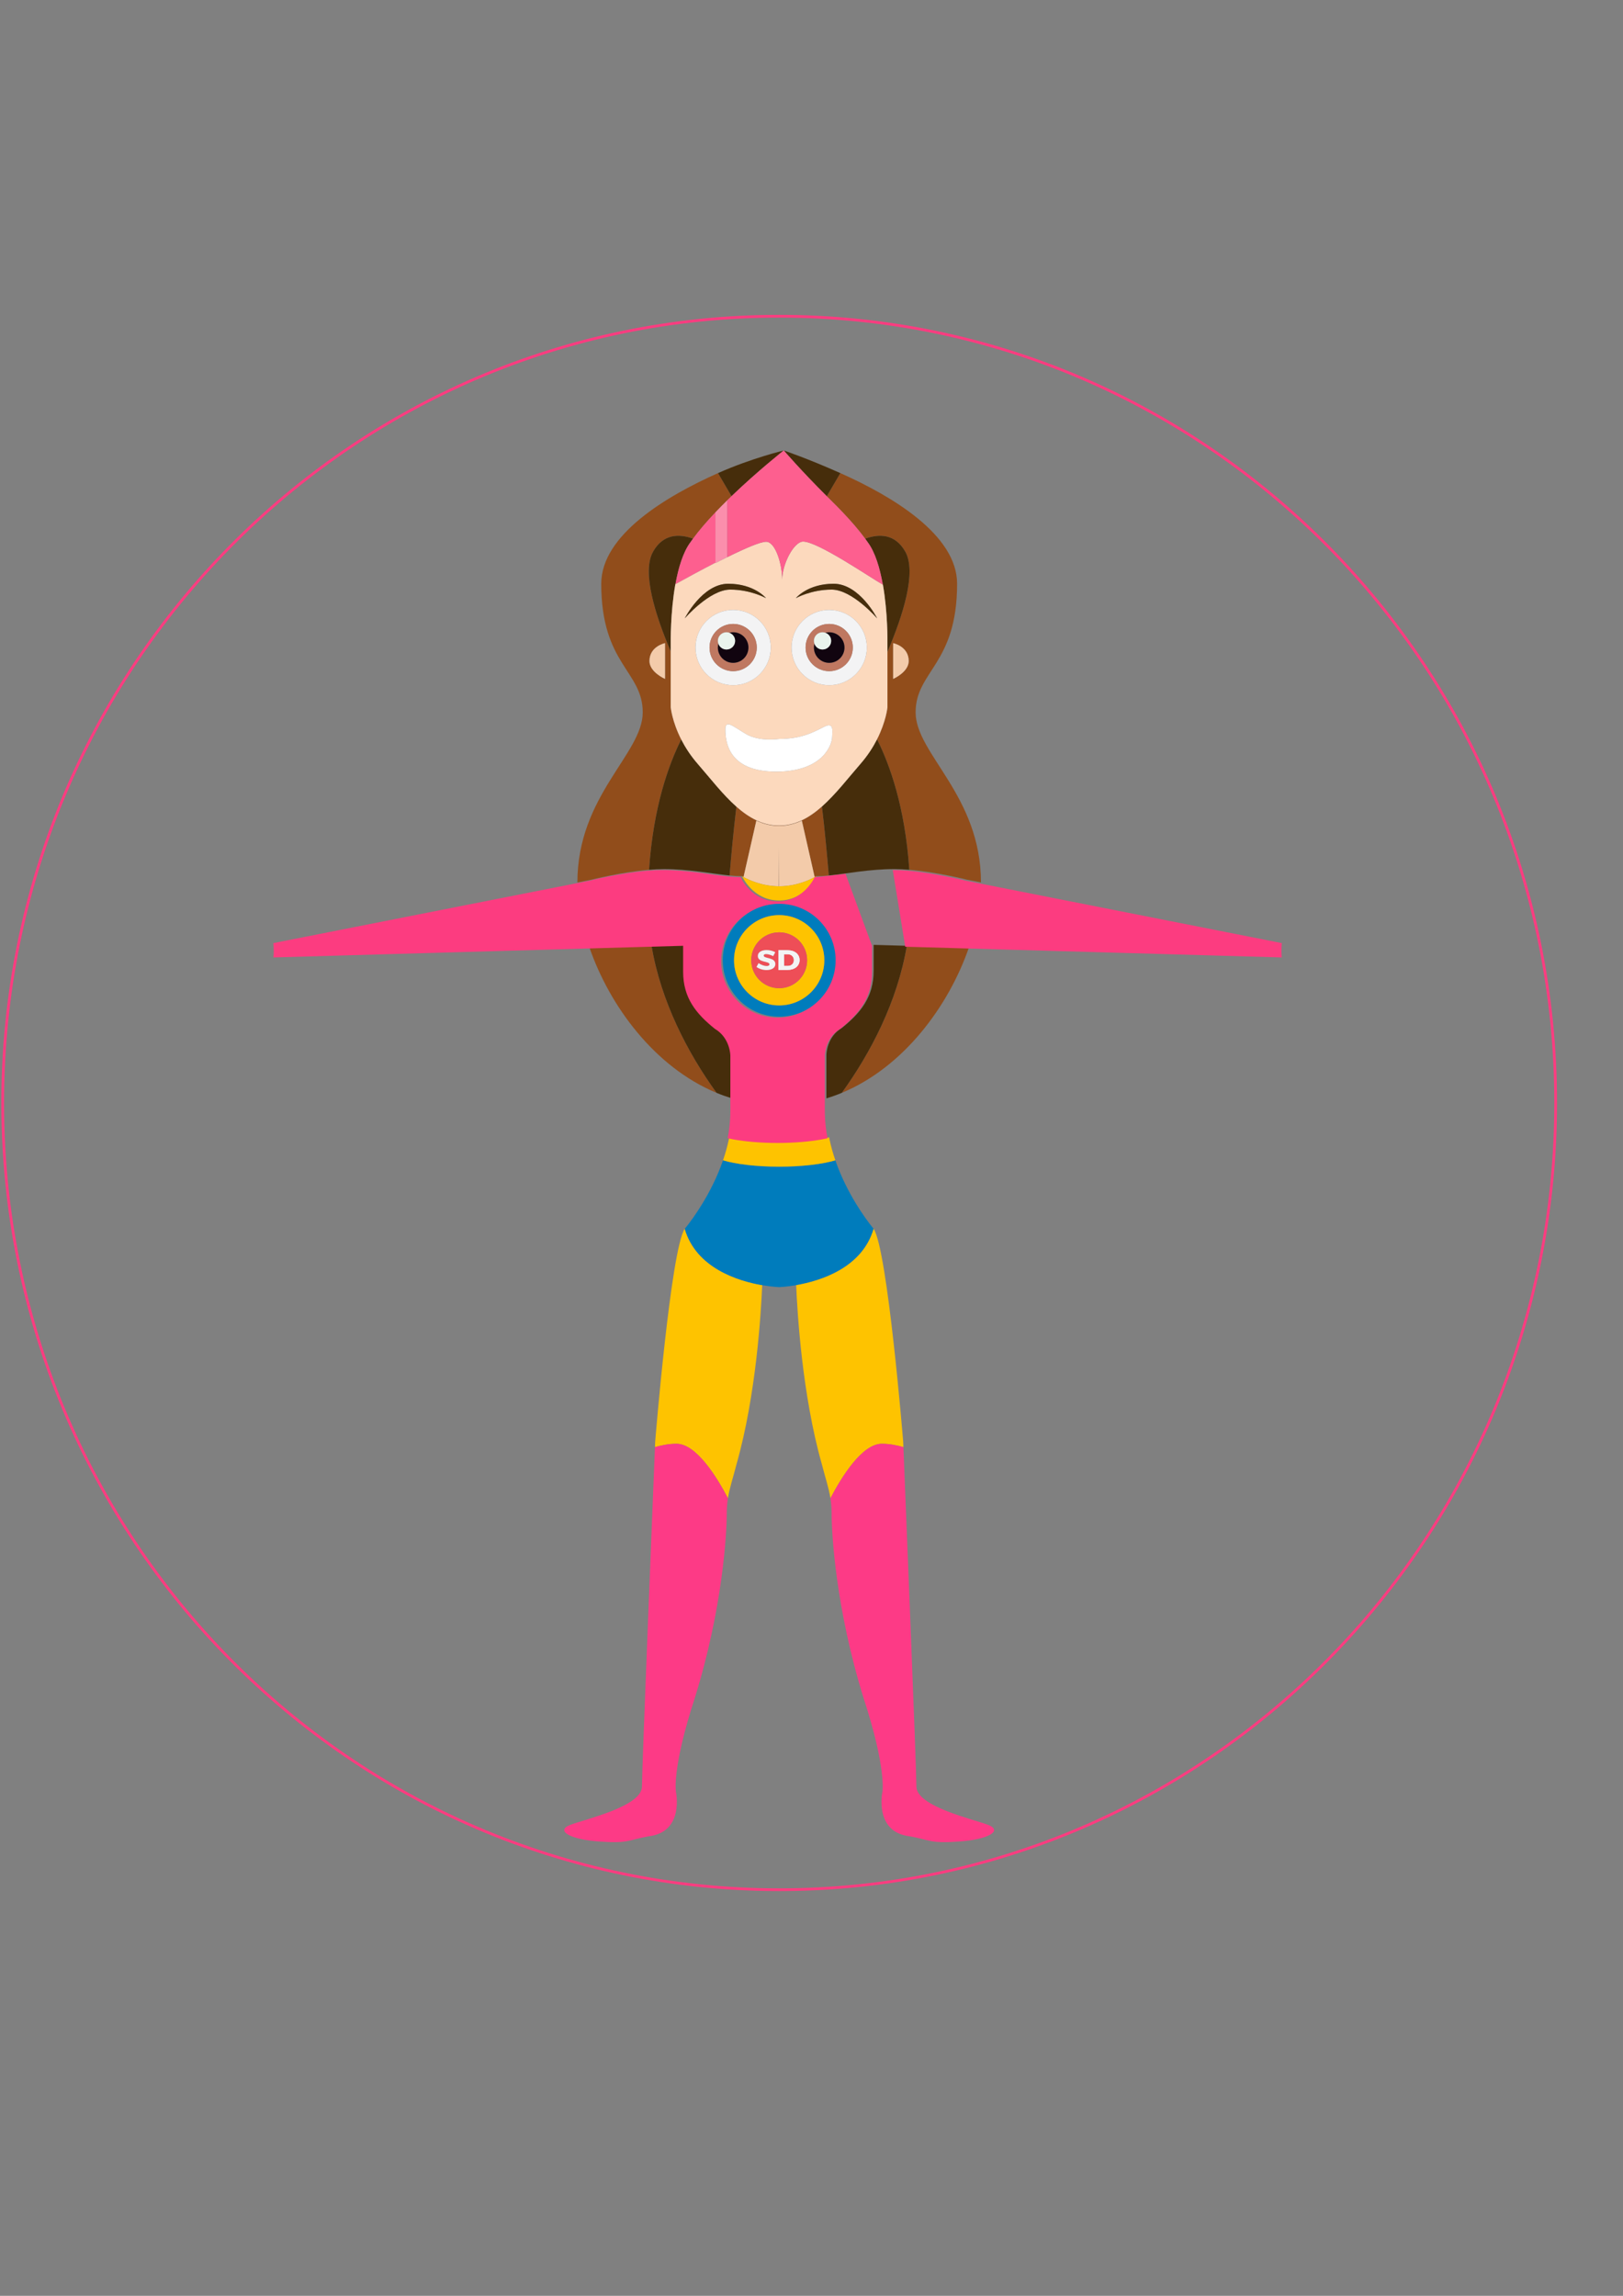 <?xml version="1.0" encoding="UTF-8" standalone="no"?>
<!-- Created with Inkscape (http://www.inkscape.org/) -->

<svg
   xmlns:dc="http://purl.org/dc/elements/1.1/"
   xmlns:cc="http://creativecommons.org/ns#"
   xmlns:rdf="http://www.w3.org/1999/02/22-rdf-syntax-ns#"
   xmlns:svg="http://www.w3.org/2000/svg"
   xmlns="http://www.w3.org/2000/svg"
   xmlns:sodipodi="http://sodipodi.sourceforge.net/DTD/sodipodi-0.dtd"
   xmlns:inkscape="http://www.inkscape.org/namespaces/inkscape"
   width="210mm"
   height="297mm"
   viewBox="0 0 210 297"
   version="1.1"
   id="svg8"
   inkscape:version="0.92.3 (2405546, 2018-03-11)"
   sodipodi:docname="SusanaDistancia.svg">
  <rect x="0" y="0" width="210" height="297" fill="#808080" stroke="none"/>
  <defs
     id="defs2">
    <clipPath
       id="clipPath4553"
       clipPathUnits="userSpaceOnUse">
      <path
         inkscape:connector-curvature="0"
         id="path4551"
         d="M 0,59 H 612 V 734 H 0 Z" />
    </clipPath>
    <clipPath
       id="clipPath4567"
       clipPathUnits="userSpaceOnUse">
      <path
         inkscape:connector-curvature="0"
         id="path4565"
         d="M 21.382,356.088 C 21.382,196.852 148.81,67.766 306,67.766 v 0 c 157.19,0 284.618,129.086 284.618,288.322 v 0 C 590.618,515.325 463.19,644.411 306,644.411 v 0 C 148.81,644.411 21.382,515.325 21.382,356.088" />
    </clipPath>
    <clipPath
       id="clipPath4575"
       clipPathUnits="userSpaceOnUse">
      <path
         inkscape:connector-curvature="0"
         id="path4573"
         d="M -32768,32767 H 32767 V -32768 H -32768 Z" />
    </clipPath>
    <radialGradient
       id="radialGradient4583"
       spreadMethod="pad"
       gradientTransform="matrix(286.476,0,0,-286.476,306,356.088)"
       gradientUnits="userSpaceOnUse"
       r="1"
       cy="0"
       cx="0"
       fy="0"
       fx="0">
      <stop
         id="stop4577"
         offset="0"
         style="stop-opacity:0;stop-color:#ffffff" />
      <stop
         id="stop4579"
         offset="0.799"
         style="stop-opacity:0;stop-color:#ffffff" />
      <stop
         id="stop4581"
         offset="1"
         style="stop-opacity:0.3;stop-color:#ffffff" />
    </radialGradient>
    <mask
       id="mask4585"
       height="1"
       width="1"
       y="0"
       x="0"
       maskUnits="userSpaceOnUse">
      <g
         id="g4595">
        <g
           id="g4593"
           clip-path="url(#clipPath4575)">
          <g
             id="g4591">
            <g
               id="g4589">
              <path
                 inkscape:connector-curvature="0"
                 id="path4587"
                 style="fill:url(#radialGradient4583);stroke:none"
                 d="M -32768,32767 H 32767 V -32768 H -32768 Z" />
            </g>
          </g>
        </g>
      </g>
    </mask>
    <radialGradient
       id="radialGradient4607"
       spreadMethod="pad"
       gradientTransform="matrix(286.476,0,0,-286.476,306,356.088)"
       gradientUnits="userSpaceOnUse"
       r="1"
       cy="0"
       cx="0"
       fy="0"
       fx="0">
      <stop
         id="stop4601"
         offset="0"
         style="stop-opacity:1;stop-color:#ffffff" />
      <stop
         id="stop4603"
         offset="0.799"
         style="stop-opacity:1;stop-color:#ffffff" />
      <stop
         id="stop4605"
         offset="1"
         style="stop-opacity:1;stop-color:#3fdcff" />
    </radialGradient>
    <clipPath
       id="clipPath4617"
       clipPathUnits="userSpaceOnUse">
      <path
         inkscape:connector-curvature="0"
         id="path4615"
         d="M 0,792 H 612 V 0 H 0 Z" />
    </clipPath>
    <radialGradient
       id="radialGradient4625"
       spreadMethod="pad"
       gradientTransform="matrix(286.976,0,0,286.976,-284.618,792)"
       gradientUnits="userSpaceOnUse"
       r="1"
       cy="0"
       cx="0"
       fy="0"
       fx="0">
      <stop
         id="stop4621"
         offset="0"
         style="stop-opacity:1;stop-color:#ffffff" />
      <stop
         id="stop4623"
         offset="1"
         style="stop-opacity:1;stop-color:#fc3c80" />
    </radialGradient>
  </defs>
  <sodipodi:namedview
     id="base"
     pagecolor="#ffffff"
     bordercolor="#666666"
     borderopacity="1.0"
     inkscape:pageopacity="0.0"
     inkscape:pageshadow="2"
     inkscape:zoom="0.7"
     inkscape:cx="-271.04301"
     inkscape:cy="461.70952"
     inkscape:document-units="mm"
     inkscape:current-layer="g4611"
     showgrid="false"
     inkscape:window-width="1920"
     inkscape:window-height="1017"
     inkscape:window-x="-8"
     inkscape:window-y="-8"
     inkscape:window-maximized="1" />
  <g
     inkscape:label="Layer 1"
     inkscape:groupmode="layer"
     id="layer1">
    <g
       transform="matrix(0.353,0,0,-0.353,-132.896,288.71)"
       inkscape:label="susana_distancia"
       id="g4545">
      <g
         id="g4611"
         transform="translate(356.079,57.579)">
        <g
           id="g984"
           transform="translate(-362.81,31.766)"
           inkscape:export-filename="C:\Users\onii_\Desktop\GC\gc_A2\curvas_bezeir_animacion\data\cabeza.png"
           inkscape:export-xdpi="200"
           inkscape:export-ydpi="200">
          <g
             id="g806"
             transform="translate(-158.636,413.797)">
            <path
               d="M 0,0 C 7.444,-21.498 23.921,-43.831 46.583,-53.246 36.015,-38.618 26.214,-19.833 22.754,0.646 Z"
               style="fill:#914d1b;fill-opacity:1;fill-rule:nonzero;stroke:none"
               id="path804"
               inkscape:connector-curvature="0" />
          </g>
          <g
             id="g810"
             transform="translate(-130.937,525.359)">
            <path
               sodipodi:nodetypes="ccscccccccccccsscccc"
               d="m 0,0 v -13.114 c 0,0 -5.702,2.471 -5.702,6.557 C -5.702,-1.141 0,0 0,0 m -5.852,-83.057 c 1.545,22.939 7.144,38.498 11.789,47.754 -3.373,6.625 -3.846,11.783 -3.846,11.783 v 20.478 c -5.664,13.28 -10.688,29.141 -6.462,36.587 3.718,6.55 9.508,6.584 14.635,4.754 2.306,3.139 5.161,6.423 8.219,9.643 1.409,1.485 2.859,2.954 4.322,4.391 0.522,0.513 1.045,1.02 1.568,1.523 l -4.959,8.454 c -18.868,-8.401 -42.79,-22.591 -42.79,-40.549 0,-29.648 15.204,-31.929 15.204,-47.134 0,-15.203 -23.943,-30.406 -23.947,-62.33 l 4.42,-23.86 22.754,0.646 c 0,0 -2.821,19.503 -0.907,27.86"
               style="fill:#914d1b;fill-opacity:1;fill-rule:nonzero;stroke:none"
               id="path808"
               inkscape:connector-curvature="0" />
          </g>
          <g
             id="g814"
             transform="translate(-66.139,360.551)">
            <path
               d="M 0,0 C 22.662,9.415 39.14,31.748 46.583,53.246 L 23.829,53.893 C 20.369,33.413 10.568,14.628 0,0"
               style="fill:#914d1b;fill-opacity:1;fill-rule:nonzero;stroke:none"
               id="path812"
               inkscape:connector-curvature="0" />
          </g>
          <g
             id="g818"
             transform="translate(-47.321,512.245)">
            <path
               sodipodi:nodetypes="ccsccccccccccccssccc"
               d="m 0,0 v 13.114 c 0,0 5.701,-1.141 5.701,-6.557 C 5.701,2.471 0,0 0,0 m -22.805,65.447 c 1.462,-1.437 2.912,-2.906 4.322,-4.391 3.063,-3.227 5.923,-6.516 8.231,-9.661 5.141,1.85 10.959,1.836 14.689,-4.736 C 8.68,39.184 3.6,23.228 -2.091,9.917 v -20.323 c 0,0 -0.47,-5.125 -3.814,-11.719 4.651,-9.248 10.274,-24.824 11.823,-47.818 1.127,-19.797 -0.907,-27.859 -0.907,-27.859 l 22.754,-0.647 4.42,23.86 c -0.003,31.923 -23.947,47.127 -23.947,62.33 0,15.205 15.204,17.486 15.204,47.134 0,17.958 -23.922,32.148 -42.791,40.549 l -4.97,-8.477 c 0.498,-0.496 1,-0.994 1.514,-1.5"
               style="fill:#914d1b;fill-opacity:1;fill-rule:nonzero;stroke:none"
               id="path816"
               inkscape:connector-curvature="0" />
          </g>
          <g
             id="g822"
             transform="translate(-80.789,460.451)">
            <path
               d="m 0,0 c -2.579,-1.217 -5.326,-1.932 -8.307,-1.942 v -0.002 c -0.011,0 -0.022,10e-4 -0.033,10e-4 -0.011,0 -0.022,-10e-4 -0.033,-10e-4 v 0.002 c -2.981,0.01 -5.728,0.725 -8.306,1.942 -2.586,1.22 -5,2.948 -7.307,4.985 -1.093,-9.136 -1.921,-18.116 -2.501,-25.225 1.626,-0.161 3.16,-0.264 4.586,-0.264 0,0 0.188,-0.119 0.525,-0.306 l 4.697,20.667 c 2.588,-1.221 5.346,-1.938 8.339,-1.943 2.994,0.005 5.752,0.722 8.34,1.943 l 4.705,-20.7 c 0.379,0.21 0.582,0.339 0.582,0.339 1.426,0 2.961,0.103 4.586,0.264 C 9.292,-13.117 8.462,-4.115 7.366,5.04 5.041,2.979 2.607,1.23 0,0"
               style="fill:#914d1b;fill-opacity:1;fill-rule:nonzero;stroke:none"
               id="path820"
               inkscape:connector-curvature="0" />
          </g>
          <g
             id="g826"
             transform="translate(-118.964,481.124)">
            <path
               sodipodi:nodetypes="cccssccc"
               d="m 0,0 c -2.659,3.055 -4.606,6.125 -6.036,8.932 -4.645,-9.256 -10.244,-24.814 -11.789,-47.753 0.936,0.078 -3.359,-0.721 0.96,-27.985 0.682,-4.308 11.156,0.473 12.034,0.473 9.122,0 9.855,26.081 16.518,25.42 0.58,7.109 1.408,16.09 2.5,25.226 C 9.165,-11.25 4.651,-5.344 0,0"
               style="fill:#462d0b;fill-opacity:1;fill-rule:nonzero;stroke:none"
               id="path824"
               inkscape:connector-curvature="0" />
          </g>
          <g
             id="g830"
             transform="translate(-66.669,587.669)">
            <path
               d="m 0,0 c -12.284,5.469 -20.745,8.295 -20.745,8.295 0,0 6.466,-7.508 15.774,-16.772 z"
               style="fill:#462d0b;fill-opacity:1;fill-rule:nonzero;stroke:none"
               id="path828"
               inkscape:connector-curvature="0" />
          </g>
          <g
             id="g834"
             transform="translate(-87.414,595.965)">
            <path
               d="m 0,0 c 0,0 -11.824,-2.826 -24.109,-8.295 l 4.959,-8.455 C -9.535,-7.496 0,0 0,0"
               style="fill:#462d0b;fill-opacity:1;fill-rule:nonzero;stroke:none"
               id="path832"
               inkscape:connector-curvature="0" />
          </g>
          <g
             id="g838"
             transform="translate(-49.411,525.597)">
            <path
               d="m 0,0 v -3.435 c 5.69,13.311 10.771,29.268 6.528,36.743 -3.73,6.572 -9.549,6.586 -14.689,4.735 0.324,-0.44 0.638,-0.879 0.938,-1.314 2.741,-3.68 4.439,-9.462 5.497,-15.364 0.01,-0.006 0.021,-0.014 0.032,-0.019 C 0.168,10.836 0,0 0,0"
               style="fill:#462d0b;fill-opacity:1;fill-rule:nonzero;stroke:none"
               id="path836"
               inkscape:connector-curvature="0" />
          </g>
          <g
             id="g842"
             transform="translate(-59.294,481.124)">
            <path
               sodipodi:nodetypes="cccssccc"
               d="m 0,0 c -4.633,-5.322 -9.129,-11.202 -14.129,-15.633 1.096,-9.155 1.926,-18.157 2.507,-25.28 6.663,0.661 7.146,-25.69 16.268,-25.69 0.878,0 5.147,-2.969 12.345,-0.126 7.474,2.952 0.154,28.364 1.09,28.286 C 16.532,-15.448 10.72,-0.251 6.068,8.997 4.636,6.171 2.679,3.078 0,0"
               style="fill:#462d0b;fill-opacity:1;fill-rule:nonzero;stroke:none"
               id="path840"
               inkscape:connector-curvature="0" />
          </g>
          <g
             id="g846"
             transform="translate(-127.152,546.942)">
            <path
               d="m 0,0 c 0.01,0.005 0.021,0.011 0.031,0.017 1.058,5.903 2.756,11.686 5.497,15.366 0.305,0.441 0.622,0.886 0.951,1.333 -5.127,1.83 -10.917,1.796 -14.635,-4.754 -4.226,-7.446 0.798,-23.307 6.462,-36.587 v 3.279 c 0,0 -0.168,10.836 1.694,21.346"
               style="fill:#462d0b;fill-opacity:1;fill-rule:nonzero;stroke:none"
               id="path844"
               inkscape:connector-curvature="0" />
          </g>
          <g
             id="g850"
             transform="translate(-54.477,414.789)">
            <path
               d="m 0,0 v -9.55 c 0,-9.551 -4.752,-15.347 -11.594,-20.859 -5.716,-3.373 -5.716,-9.876 -5.716,-9.876 v -15.972 c 1.921,0.586 3.808,1.254 5.648,2.019 10.568,14.628 20.369,33.413 23.829,53.892 z"
               style="fill:#462d0b;fill-opacity:1;fill-rule:nonzero;stroke:none"
               id="path848"
               inkscape:connector-curvature="0" />
          </g>
          <g
             id="g854"
             transform="translate(-112.121,384.38)">
            <path
               d="m 0,0 c -6.842,5.512 -11.594,11.309 -11.594,20.859 v 9.55 l -12.167,-0.346 c 3.46,-20.479 13.261,-39.264 23.829,-53.892 1.841,-0.765 3.727,-1.433 5.648,-2.019 v 15.972 c 0,0 0,6.503 -5.716,9.876"
               style="fill:#462d0b;fill-opacity:1;fill-rule:nonzero;stroke:none"
               id="path852"
               inkscape:connector-curvature="0" />
          </g>
          <g
             id="g858"
             transform="translate(-127.121,546.959)">
            <path
               d="m 0,0 c 4.098,2.27 9.429,5.169 14.667,7.863 v 18.48 C 11.609,23.122 8.754,19.839 6.448,16.699 6.12,16.252 5.802,15.807 5.497,15.366 2.756,11.686 1.058,5.903 0,0"
               style="fill:#fd5f8f;fill-opacity:1;fill-rule:nonzero;stroke:none"
               id="path856"
               inkscape:connector-curvature="0" />
          </g>
          <g
             id="g862"
             transform="translate(-112.454,554.68)">
            <path
               d="M 0,0 C 1.459,0.75 2.908,1.482 4.322,2.182 V 23.013 C 2.859,21.576 1.409,20.106 0,18.622 V 0.143 Z"
               style="fill:#fb8eac;fill-opacity:1;fill-rule:nonzero;stroke:none"
               id="path860"
               inkscape:connector-curvature="0" />
          </g>
          <g
             id="g866"
             transform="translate(-130.937,512.245)">
            <path
               d="m 0,0 v 13.114 c 0,0 -5.702,-1.141 -5.702,-6.557 C -5.702,2.471 0,0 0,0"
               style="fill:#f3cbaa;fill-opacity:1;fill-rule:nonzero;stroke:none"
               id="path864"
               inkscape:connector-curvature="0" />
          </g>
          <g
             id="g870"
             transform="translate(-105.969,537.541)">
            <path
               d="m 0,0 c 7.62,0 13.797,-6.177 13.797,-13.797 0,-7.621 -6.177,-13.798 -13.797,-13.798 -7.62,0 -13.797,6.177 -13.797,13.798 C -13.797,-6.177 -7.62,0 0,0 m -17.747,-3.107 c 0,0 6.415,12.686 15.965,12.686 9.551,0 13.827,-5.274 13.827,-5.274 0,0 -5.559,3.136 -13.114,3.136 -7.555,0 -16.678,-10.548 -16.678,-10.548 m 34.62,-44.188 c 8.712,0 13.132,2.851 16.696,4.562 3.563,1.71 2.708,-1.996 2.708,-3.992 0,-1.995 -2.708,-12.544 -20.526,-12.544 -17.818,0 -18.531,11.261 -18.602,15.252 -0.071,3.992 2.495,1.568 7.484,-1.425 4.989,-2.993 12.24,-1.853 12.24,-1.853 M 35.208,0 c 7.62,0 13.797,-6.177 13.797,-13.797 0,-7.621 -6.177,-13.798 -13.797,-13.798 -7.621,0 -13.797,6.177 -13.797,13.798 0,7.62 6.176,13.797 13.797,13.797 m 1.613,9.579 c 9.551,0 15.965,-12.686 15.965,-12.686 0,0 -9.123,10.548 -16.678,10.548 -7.555,0 -13.113,-3.136 -13.113,-3.136 0,0 4.276,5.274 13.826,5.274 M 1.193,-72.104 C 3.5,-74.142 5.915,-75.87 8.5,-77.09 c 2.579,-1.217 5.326,-1.932 8.306,-1.942 v -0.002 c 0.011,0 0.023,0.001 0.033,0.001 0.012,0 0.022,-0.001 0.034,-0.001 v 0.002 c 2.98,0.01 5.727,0.725 8.306,1.942 2.608,1.231 5.041,2.98 7.366,5.04 5,4.43 9.497,10.31 14.129,15.633 2.679,3.078 4.636,6.171 6.069,8.997 3.344,6.593 3.814,11.718 3.814,11.718 v 20.323 3.434 c 0,0 0.168,10.836 -1.694,21.346 -0.011,0.005 -0.022,0.014 -0.031,0.019 0.009,-0.054 0.021,-0.107 0.031,-0.162 -4.102,2.272 -23.789,15.787 -29.205,15.787 -3.374,0 -7.682,-8.196 -7.682,-13.968 -10e-4,5.772 -2.51,13.897 -5.884,13.897 -2.134,0 -7.81,-2.467 -14.256,-5.654 -1.414,-0.699 -2.862,-1.431 -4.322,-2.182 v 0.143 c -5.238,-2.694 -10.569,-5.593 -14.667,-7.864 -0.01,-0.005 -0.02,-0.011 -0.031,-0.016 -1.862,-10.51 -1.694,-21.346 -1.694,-21.346 v -3.279 -20.478 c 0,0 0.473,-5.158 3.847,-11.783 1.43,-2.808 3.377,-5.878 6.036,-8.932 4.651,-5.344 9.164,-11.251 14.188,-15.687"
               style="fill:#fcd9bd;fill-opacity:1;fill-rule:nonzero;stroke:none"
               id="path868"
               inkscape:connector-curvature="0" />
          </g>
          <g
             id="g874"
             transform="translate(-108.133,577.692)">
            <path
               d="m 0,0 v -20.831 c 6.446,3.187 12.122,5.654 14.256,5.654 3.374,0 5.883,-8.125 5.884,-13.897 0,5.772 4.308,13.968 7.682,13.968 5.416,0 25.103,-13.515 29.205,-15.787 -0.01,0.055 -0.022,0.108 -0.031,0.163 -1.059,5.901 -2.757,11.683 -5.497,15.363 -0.301,0.435 -0.615,0.874 -0.939,1.315 -2.308,3.145 -5.168,6.434 -8.231,9.661 -1.41,1.485 -2.86,2.954 -4.322,4.391 -0.514,0.506 -1.016,1.004 -1.514,1.5 -9.309,9.264 -15.775,16.772 -15.775,16.772 0,0 -9.535,-7.495 -19.15,-16.749 C 1.045,1.02 0.522,0.513 0,0"
               style="fill:#fd5f8f;fill-opacity:1;fill-rule:nonzero;stroke:none"
               id="path872"
               inkscape:connector-curvature="0" />
          </g>
          <g
             id="g878"
             transform="translate(-47.321,525.359)">
            <path
               d="m 0,0 v -13.114 c 0,0 5.701,2.471 5.701,6.557 C 5.701,-1.141 0,0 0,0"
               style="fill:#f3cbaa;fill-opacity:1;fill-rule:nonzero;stroke:none"
               id="path876"
               inkscape:connector-curvature="0" />
          </g>
          <g
             id="g882"
             transform="translate(-93.924,541.847)">
            <path
               d="m 0,0 c 0,0 -4.276,5.274 -13.827,5.274 -9.55,0 -15.965,-12.686 -15.965,-12.686 0,0 9.124,10.548 16.678,10.548 C -5.559,3.136 0,0 0,0"
               style="fill:#462d0b;fill-opacity:1;fill-rule:nonzero;stroke:none"
               id="path880"
               inkscape:connector-curvature="0" />
          </g>
          <g
             id="g886"
             transform="translate(-53.183,534.434)">
            <path
               d="m 0,0 c 0,0 -6.414,12.686 -15.965,12.686 -9.55,0 -13.826,-5.274 -13.826,-5.274 0,0 5.559,3.136 13.113,3.136 C -9.123,10.548 0,0 0,0"
               style="fill:#462d0b;fill-opacity:1;fill-rule:nonzero;stroke:none"
               id="path884"
               inkscape:connector-curvature="0" />
          </g>
          <g
             id="g890"
             transform="translate(-105.969,532.403)">
            <path
               d="m 0,0 c 4.783,0 8.66,-3.877 8.66,-8.659 0,-4.783 -3.877,-8.66 -8.66,-8.66 -4.783,0 -8.659,3.877 -8.659,8.66 C -8.659,-3.877 -4.783,0 0,0 m 0,-22.457 c 7.62,0 13.797,6.177 13.797,13.798 0,7.62 -6.177,13.797 -13.797,13.797 -7.62,0 -13.797,-6.177 -13.797,-13.797 0,-7.621 6.177,-13.798 13.797,-13.798"
               style="fill:#f3f3f4;fill-opacity:1;fill-rule:nonzero;stroke:none"
               id="path888"
               inkscape:connector-curvature="0" />
          </g>
          <g
             id="g894"
             transform="translate(-101.336,492.099)">
            <path
               d="m 0,0 c -4.989,2.993 -7.555,5.417 -7.484,1.425 0.071,-3.991 0.784,-15.252 18.602,-15.252 17.818,0 20.526,10.549 20.526,12.544 0,1.996 0.856,5.702 -2.708,3.991 -3.563,-1.71 -7.983,-4.561 -16.696,-4.561 0,0 -7.251,-1.14 -12.24,1.853"
               style="fill:#ffffff;fill-opacity:1;fill-rule:nonzero;stroke:none"
               id="path892"
               inkscape:connector-curvature="0" />
          </g>
          <g
             id="g898"
             transform="translate(-111.573,526.187)">
            <path
               d="m 0,0 c 0,1.746 1.416,3.161 3.162,3.161 0.362,0 0.706,-0.074 1.03,-0.186 0.453,0.117 0.924,0.186 1.412,0.186 3.096,0 5.605,-2.509 5.605,-5.604 0,-3.096 -2.509,-5.604 -5.605,-5.604 C 2.509,-8.047 0,-5.539 0,-2.443 0,-1.955 0.069,-1.483 0.187,-1.031 0.074,-0.707 0,-0.363 0,0 m 5.604,-11.103 c 4.783,0 8.66,3.877 8.66,8.66 0,4.782 -3.877,8.659 -8.66,8.659 -4.782,0 -8.659,-3.877 -8.659,-8.659 0,-4.783 3.877,-8.66 8.659,-8.66"
               style="fill:#bf7861;fill-opacity:1;fill-rule:nonzero;stroke:none"
               id="path896"
               inkscape:connector-curvature="0" />
          </g>
          <g
             id="g902"
             transform="translate(-105.969,518.139)">
            <path
               d="m 0,0 c 3.095,0 5.604,2.509 5.604,5.604 0,3.095 -2.509,5.604 -5.604,5.604 -0.489,0 -0.96,-0.068 -1.412,-0.186 1.237,-0.429 2.13,-1.592 2.13,-2.975 0,-1.746 -1.415,-3.161 -3.161,-3.161 -1.383,0 -2.546,0.893 -2.975,2.13 C -5.535,6.564 -5.604,6.093 -5.604,5.604 -5.604,2.509 -3.095,0 0,0"
               style="fill:#11040f;fill-opacity:1;fill-rule:nonzero;stroke:none"
               id="path900"
               inkscape:connector-curvature="0" />
          </g>
          <g
             id="g906"
             transform="translate(-108.411,523.025)">
            <path
               d="m 0,0 c 1.746,0 3.161,1.416 3.161,3.162 0,1.382 -0.893,2.545 -2.13,2.974 C 0.706,6.249 0.363,6.323 0,6.323 c -1.746,0 -3.162,-1.416 -3.162,-3.161 0,-0.364 0.074,-0.707 0.187,-1.032 C -2.546,0.894 -1.383,0 0,0"
               style="fill:#eaf4ed;fill-opacity:1;fill-rule:nonzero;stroke:none"
               id="path904"
               inkscape:connector-curvature="0" />
          </g>
          <g
             id="g910"
             transform="translate(-70.761,532.403)">
            <path
               d="m 0,0 c 4.783,0 8.66,-3.877 8.66,-8.659 0,-4.783 -3.877,-8.66 -8.66,-8.66 -4.782,0 -8.659,3.877 -8.659,8.66 C -8.659,-3.877 -4.782,0 0,0 m 0,-22.457 c 7.62,0 13.798,6.177 13.798,13.798 0,7.62 -6.178,13.797 -13.798,13.797 -7.62,0 -13.797,-6.177 -13.797,-13.797 0,-7.621 6.177,-13.798 13.797,-13.798"
               style="fill:#f3f3f4;fill-opacity:1;fill-rule:nonzero;stroke:none"
               id="path908"
               inkscape:connector-curvature="0" />
          </g>
          <g
             id="g914"
             transform="translate(-76.365,526.187)">
            <path
               d="m 0,0 c 0,1.746 1.416,3.161 3.162,3.161 0.363,0 0.706,-0.074 1.03,-0.186 0.453,0.117 0.924,0.186 1.412,0.186 3.096,0 5.605,-2.509 5.605,-5.604 0,-3.096 -2.509,-5.604 -5.605,-5.604 C 2.51,-8.047 0,-5.539 0,-2.443 0,-1.955 0.069,-1.483 0.187,-1.031 0.074,-0.707 0,-0.363 0,0 m 5.604,-11.103 c 4.784,0 8.661,3.877 8.661,8.66 0,4.782 -3.877,8.659 -8.661,8.659 -4.782,0 -8.659,-3.877 -8.659,-8.659 0,-4.783 3.877,-8.66 8.659,-8.66"
               style="fill:#bf7861;fill-opacity:1;fill-rule:nonzero;stroke:none"
               id="path912"
               inkscape:connector-curvature="0" />
          </g>
          <g
             id="g918"
             transform="translate(-70.761,518.139)">
            <path
               d="m 0,0 c 3.096,0 5.604,2.509 5.604,5.604 0,3.095 -2.508,5.604 -5.604,5.604 -0.488,0 -0.96,-0.068 -1.412,-0.186 1.237,-0.429 2.131,-1.592 2.131,-2.975 0,-1.746 -1.415,-3.161 -3.161,-3.161 -1.383,0 -2.546,0.893 -2.976,2.13 C -5.535,6.564 -5.604,6.093 -5.604,5.604 -5.604,2.509 -3.095,0 0,0"
               style="fill:#11040f;fill-opacity:1;fill-rule:nonzero;stroke:none"
               id="path916"
               inkscape:connector-curvature="0" />
          </g>
          <g
             id="g922"
             transform="translate(-73.203,523.025)">
            <path
               d="M 0,0 C 1.746,0 3.161,1.416 3.161,3.162 3.161,4.544 2.268,5.707 1.03,6.136 0.706,6.249 0.363,6.323 0,6.323 c -1.746,0 -3.162,-1.416 -3.162,-3.161 0,-0.364 0.074,-0.707 0.186,-1.032 C -2.546,0.894 -1.383,0 0,0"
               style="fill:#eaf4ed;fill-opacity:1;fill-rule:nonzero;stroke:none"
               id="path920"
               inkscape:connector-curvature="0" />
          </g>
        </g>
        <g
           id="g4619"
           transform="translate(590.618,356.088)">
          <path
             d="m 0,0 c 0,159.237 -127.428,288.323 -284.618,288.323 -157.191,0 -284.618,-129.086 -284.618,-288.323 0,-159.236 127.427,-288.322 284.618,-288.322 C -127.428,-288.322 0,-159.236 0,0 Z"
             style="fill:none;stroke:url(#radialGradient4625);stroke-width:1;stroke-linecap:butt;stroke-linejoin:miter;stroke-miterlimit:10;stroke-dasharray:none;stroke-opacity:1"
             id="path4627"
             inkscape:connector-curvature="0" />
        </g>
        <g
           id="g4629"
           transform="translate(236.459,413.039)">
          <path
             d="M 0,0 C 7.444,-21.498 23.921,-43.831 46.583,-53.246 36.015,-38.618 26.214,-19.833 22.754,0.646 Z"
             style="fill:#914d1b;fill-opacity:1;fill-rule:nonzero;stroke:none"
             id="path4631"
             inkscape:connector-curvature="0" />
        </g>
        <g
           id="g4633"
           transform="translate(264.159,524.602)">
          <path
             d="m 0,0 v -13.114 c 0,0 -5.702,2.471 -5.702,6.557 C -5.702,-1.141 0,0 0,0 m -5.852,-83.057 c 1.545,22.939 7.144,38.498 11.789,47.754 -3.373,6.625 -3.846,11.783 -3.846,11.783 v 20.478 c -5.664,13.28 -10.688,29.141 -6.462,36.587 3.718,6.55 9.508,6.584 14.635,4.754 2.306,3.139 5.161,6.423 8.219,9.643 1.409,1.485 2.859,2.954 4.322,4.391 0.522,0.513 1.045,1.02 1.568,1.523 l -4.959,8.454 c -18.868,-8.401 -42.79,-22.591 -42.79,-40.549 0,-29.648 15.204,-31.929 15.204,-47.134 0,-15.203 -23.943,-30.406 -23.947,-62.33 l 5.176,1.021 c 0,0 10.873,2.768 21.091,3.625"
             style="fill:#914d1b;fill-opacity:1;fill-rule:nonzero;stroke:none"
             id="path4635"
             inkscape:connector-curvature="0" />
        </g>
        <g
           id="g4637"
           transform="translate(328.957,359.793)">
          <path
             d="M 0,0 C 22.662,9.415 39.14,31.748 46.583,53.246 L 23.829,53.893 C 20.369,33.413 10.568,14.628 0,0"
             style="fill:#914d1b;fill-opacity:1;fill-rule:nonzero;stroke:none"
             id="path4639"
             inkscape:connector-curvature="0" />
        </g>
        <g
           id="g4641"
           transform="translate(347.775,511.488)">
          <path
             d="m 0,0 v 13.114 c 0,0 5.701,-1.141 5.701,-6.557 C 5.701,2.471 0,0 0,0 m -22.805,65.447 c 1.462,-1.437 2.912,-2.906 4.322,-4.391 3.063,-3.227 5.923,-6.516 8.231,-9.661 5.141,1.85 10.959,1.836 14.689,-4.736 C 8.68,39.184 3.6,23.228 -2.091,9.917 v -20.323 c 0,0 -0.47,-5.125 -3.814,-11.719 4.651,-9.248 10.274,-24.824 11.823,-47.818 10.218,-0.857 21.092,-3.625 21.092,-3.625 l 5.175,-1.021 c -0.003,31.923 -23.947,47.127 -23.947,62.33 0,15.205 15.204,17.486 15.204,47.134 0,17.958 -23.922,32.148 -42.791,40.549 l -4.97,-8.477 c 0.498,-0.496 1,-0.994 1.514,-1.5"
             style="fill:#914d1b;fill-opacity:1;fill-rule:nonzero;stroke:none"
             id="path4643"
             inkscape:connector-curvature="0" />
        </g>
        <g
           id="g4645"
           transform="translate(314.307,459.694)">
          <path
             d="m 0,0 c -2.579,-1.217 -5.326,-1.932 -8.307,-1.942 v -0.002 c -0.011,0 -0.022,10e-4 -0.033,10e-4 -0.011,0 -0.022,-10e-4 -0.033,-10e-4 v 0.002 c -2.981,0.01 -5.728,0.725 -8.306,1.942 -2.586,1.22 -5,2.948 -7.307,4.985 -1.093,-9.136 -1.921,-18.116 -2.501,-25.225 1.626,-0.161 3.16,-0.264 4.586,-0.264 0,0 0.188,-0.119 0.525,-0.306 l 4.697,20.667 c 2.588,-1.221 5.346,-1.938 8.339,-1.943 2.994,0.005 5.752,0.722 8.34,1.943 l 4.705,-20.7 c 0.379,0.21 0.582,0.339 0.582,0.339 1.426,0 2.961,0.103 4.586,0.264 C 9.292,-13.117 8.462,-4.115 7.366,5.04 5.041,2.979 2.607,1.23 0,0"
             style="fill:#914d1b;fill-opacity:1;fill-rule:nonzero;stroke:none"
             id="path4647"
             inkscape:connector-curvature="0" />
        </g>
        <g
           id="g4649"
           transform="translate(305.852,435.488)">
          <path
             d="M 0,0 C 0.041,0 0.079,-0.003 0.12,-0.003 L 0.096,14.249 Z"
             style="fill:#914d1b;fill-opacity:1;fill-rule:nonzero;stroke:none"
             id="path4651"
             inkscape:connector-curvature="0" />
        </g>
        <g
           id="g4653"
           transform="translate(276.132,480.366)">
          <path
             d="m 0,0 c -2.659,3.055 -4.606,6.125 -6.036,8.932 -4.645,-9.256 -10.244,-24.814 -11.789,-47.753 1.872,0.156 3.722,0.25 5.479,0.25 9.122,0 17.371,-1.681 24.034,-2.342 0.58,7.109 1.408,16.09 2.5,25.226 C 9.165,-11.25 4.651,-5.344 0,0"
             style="fill:#462d0b;fill-opacity:1;fill-rule:nonzero;stroke:none"
             id="path4655"
             inkscape:connector-curvature="0" />
        </g>
        <g
           id="g4657"
           transform="translate(328.427,586.912)">
          <path
             d="m 0,0 c -12.284,5.469 -20.745,8.295 -20.745,8.295 0,0 6.466,-7.508 15.774,-16.772 z"
             style="fill:#462d0b;fill-opacity:1;fill-rule:nonzero;stroke:none"
             id="path4659"
             inkscape:connector-curvature="0" />
        </g>
        <g
           id="g4661"
           transform="translate(307.682,595.207)">
          <path
             d="m 0,0 c 0,0 -11.824,-2.826 -24.109,-8.295 l 4.959,-8.455 C -9.535,-7.496 0,0 0,0"
             style="fill:#462d0b;fill-opacity:1;fill-rule:nonzero;stroke:none"
             id="path4663"
             inkscape:connector-curvature="0" />
        </g>
        <g
           id="g4665"
           transform="translate(345.685,524.839)">
          <path
             d="m 0,0 v -3.435 c 5.69,13.311 10.771,29.268 6.528,36.743 -3.73,6.572 -9.549,6.586 -14.689,4.735 0.324,-0.44 0.638,-0.879 0.938,-1.314 2.741,-3.68 4.439,-9.462 5.497,-15.364 0.01,-0.006 0.021,-0.014 0.032,-0.019 C 0.168,10.836 0,0 0,0"
             style="fill:#462d0b;fill-opacity:1;fill-rule:nonzero;stroke:none"
             id="path4667"
             inkscape:connector-curvature="0" />
        </g>
        <g
           id="g4669"
           transform="translate(335.802,480.366)">
          <path
             d="m 0,0 c -4.633,-5.322 -9.129,-11.202 -14.129,-15.633 1.096,-9.155 1.926,-18.157 2.507,-25.28 6.663,0.661 14.912,2.342 24.034,2.342 1.757,0 3.608,-0.094 5.48,-0.25 C 16.343,-15.827 10.72,-0.251 6.068,8.997 4.636,6.171 2.679,3.078 0,0"
             style="fill:#462d0b;fill-opacity:1;fill-rule:nonzero;stroke:none"
             id="path4671"
             inkscape:connector-curvature="0" />
        </g>
        <g
           id="g4673"
           transform="translate(267.944,546.185)">
          <path
             d="m 0,0 c 0.01,0.005 0.021,0.011 0.031,0.017 1.058,5.903 2.756,11.686 5.497,15.366 0.305,0.441 0.622,0.886 0.951,1.333 -5.127,1.83 -10.917,1.796 -14.635,-4.754 -4.226,-7.446 0.798,-23.307 6.462,-36.587 v 3.279 c 0,0 -0.168,10.836 1.694,21.346"
             style="fill:#462d0b;fill-opacity:1;fill-rule:nonzero;stroke:none"
             id="path4675"
             inkscape:connector-curvature="0" />
        </g>
        <g
           id="g4677"
           transform="translate(340.619,414.031)">
          <path
             d="m 0,0 v -9.55 c 0,-9.551 -4.752,-15.347 -11.594,-20.859 -5.716,-3.373 -5.716,-9.876 -5.716,-9.876 v -15.972 c 1.921,0.586 3.808,1.254 5.648,2.019 10.568,14.628 20.369,33.413 23.829,53.892 z"
             style="fill:#462d0b;fill-opacity:1;fill-rule:nonzero;stroke:none"
             id="path4679"
             inkscape:connector-curvature="0" />
        </g>
        <g
           id="g4681"
           transform="translate(282.975,383.622)">
          <path
             d="m 0,0 c -6.842,5.512 -11.594,11.309 -11.594,20.859 v 9.55 l -12.167,-0.346 c 3.46,-20.479 13.261,-39.264 23.829,-53.892 1.841,-0.765 3.727,-1.433 5.648,-2.019 v 15.972 c 0,0 0,6.503 -5.716,9.876"
             style="fill:#462d0b;fill-opacity:1;fill-rule:nonzero;stroke:none"
             id="path4683"
             inkscape:connector-curvature="0" />
        </g>
        <g
           id="g4685"
           transform="translate(267.975,546.201)">
          <path
             d="m 0,0 c 4.098,2.27 9.429,5.169 14.667,7.863 v 18.48 C 11.609,23.122 8.754,19.839 6.448,16.699 6.12,16.252 5.802,15.807 5.497,15.366 2.756,11.686 1.058,5.903 0,0"
             style="fill:#fd5f8f;fill-opacity:1;fill-rule:nonzero;stroke:none"
             id="path4687"
             inkscape:connector-curvature="0" />
        </g>
        <g
           id="g4689"
           transform="translate(282.642,553.922)">
          <path
             d="M 0,0 C 1.459,0.75 2.908,1.482 4.322,2.182 V 23.013 C 2.859,21.576 1.409,20.106 0,18.622 V 0.143 Z"
             style="fill:#fb8eac;fill-opacity:1;fill-rule:nonzero;stroke:none"
             id="path4691"
             inkscape:connector-curvature="0" />
        </g>
        <g
           id="g4693"
           transform="translate(264.159,511.488)">
          <path
             d="m 0,0 v 13.114 c 0,0 -5.702,-1.141 -5.702,-6.557 C -5.702,2.471 0,0 0,0"
             style="fill:#f3cbaa;fill-opacity:1;fill-rule:nonzero;stroke:none"
             id="path4695"
             inkscape:connector-curvature="0" />
        </g>
        <g
           id="g4697"
           transform="translate(305.947,449.737)">
          <path
             d="m 0,0 0.024,-14.252 c 0.01,0 0.019,-10e-4 0.029,-10e-4 6.334,0 11.356,2.451 13.011,3.366 L 8.359,9.814 C 5.771,8.593 3.014,7.876 0.02,7.871 -2.974,7.876 -5.732,8.593 -8.32,9.814 l -4.697,-20.668 c 1.569,-0.876 6.57,-3.356 12.921,-3.395 z"
             style="fill:#f3cbaa;fill-opacity:1;fill-rule:nonzero;stroke:none"
             id="path4699"
             inkscape:connector-curvature="0" />
        </g>
        <g
           id="g4701"
           transform="translate(289.127,536.784)">
          <path
             d="m 0,0 c 7.62,0 13.797,-6.177 13.797,-13.797 0,-7.621 -6.177,-13.798 -13.797,-13.798 -7.62,0 -13.797,6.177 -13.797,13.798 C -13.797,-6.177 -7.62,0 0,0 m -17.747,-3.107 c 0,0 6.415,12.686 15.965,12.686 9.551,0 13.827,-5.274 13.827,-5.274 0,0 -5.559,3.136 -13.114,3.136 -7.555,0 -16.678,-10.548 -16.678,-10.548 m 34.62,-44.188 c 8.712,0 13.132,2.851 16.696,4.562 3.563,1.71 2.708,-1.996 2.708,-3.992 0,-1.995 -2.708,-12.544 -20.526,-12.544 -17.818,0 -18.531,11.261 -18.602,15.252 -0.071,3.992 2.495,1.568 7.484,-1.425 4.989,-2.993 12.24,-1.853 12.24,-1.853 M 35.208,0 c 7.62,0 13.797,-6.177 13.797,-13.797 0,-7.621 -6.177,-13.798 -13.797,-13.798 -7.621,0 -13.797,6.177 -13.797,13.798 0,7.62 6.176,13.797 13.797,13.797 m 1.613,9.579 c 9.551,0 15.965,-12.686 15.965,-12.686 0,0 -9.123,10.548 -16.678,10.548 -7.555,0 -13.113,-3.136 -13.113,-3.136 0,0 4.276,5.274 13.826,5.274 M 1.193,-72.104 C 3.5,-74.142 5.915,-75.87 8.5,-77.09 c 2.579,-1.217 5.326,-1.932 8.306,-1.942 v -0.002 c 0.011,0 0.023,0.001 0.033,0.001 0.012,0 0.022,-0.001 0.034,-0.001 v 0.002 c 2.98,0.01 5.727,0.725 8.306,1.942 2.608,1.231 5.041,2.98 7.366,5.04 5,4.43 9.497,10.31 14.129,15.633 2.679,3.078 4.636,6.171 6.069,8.997 3.344,6.593 3.814,11.718 3.814,11.718 v 20.323 3.434 c 0,0 0.168,10.836 -1.694,21.346 -0.011,0.005 -0.022,0.014 -0.031,0.019 0.009,-0.054 0.021,-0.107 0.031,-0.162 -4.102,2.272 -23.789,15.787 -29.205,15.787 -3.374,0 -7.682,-8.196 -7.682,-13.968 -10e-4,5.772 -2.51,13.897 -5.884,13.897 -2.134,0 -7.81,-2.467 -14.256,-5.654 -1.414,-0.699 -2.862,-1.431 -4.322,-2.182 v 0.143 c -5.238,-2.694 -10.569,-5.593 -14.667,-7.864 -0.01,-0.005 -0.02,-0.011 -0.031,-0.016 -1.862,-10.51 -1.694,-21.346 -1.694,-21.346 v -3.279 -20.478 c 0,0 0.473,-5.158 3.847,-11.783 1.43,-2.808 3.377,-5.878 6.036,-8.932 4.651,-5.344 9.164,-11.251 14.188,-15.687"
             style="fill:#fcd9bd;fill-opacity:1;fill-rule:nonzero;stroke:none"
             id="path4703"
             inkscape:connector-curvature="0" />
        </g>
        <g
           id="g4705"
           transform="translate(286.963,576.935)">
          <path
             d="m 0,0 v -20.831 c 6.446,3.187 12.122,5.654 14.256,5.654 3.374,0 5.883,-8.125 5.884,-13.897 0,5.772 4.308,13.968 7.682,13.968 5.416,0 25.103,-13.515 29.205,-15.787 -0.01,0.055 -0.022,0.108 -0.031,0.163 -1.059,5.901 -2.757,11.683 -5.497,15.363 -0.301,0.435 -0.615,0.874 -0.939,1.315 -2.308,3.145 -5.168,6.434 -8.231,9.661 -1.41,1.485 -2.86,2.954 -4.322,4.391 -0.514,0.506 -1.016,1.004 -1.514,1.5 -9.309,9.264 -15.775,16.772 -15.775,16.772 0,0 -9.535,-7.495 -19.15,-16.749 C 1.045,1.02 0.522,0.513 0,0"
             style="fill:#fd5f8f;fill-opacity:1;fill-rule:nonzero;stroke:none"
             id="path4707"
             inkscape:connector-curvature="0" />
        </g>
        <g
           id="g4709"
           transform="translate(347.775,524.602)">
          <path
             d="m 0,0 v -13.114 c 0,0 5.701,2.471 5.701,6.557 C 5.701,-1.141 0,0 0,0"
             style="fill:#f3cbaa;fill-opacity:1;fill-rule:nonzero;stroke:none"
             id="path4711"
             inkscape:connector-curvature="0" />
        </g>
        <g
           id="g4713"
           transform="translate(271.381,309.976)">
          <path
             d="m 0,0 c -5.131,-7.792 -10.833,-78.018 -10.833,-78.018 0,0 -0.029,-0.707 -0.082,-2.003 2.153,0.634 4.966,1.243 7.874,1.243 7.222,0 14.692,-11.988 18.874,-19.984 0.627,3.954 1.854,7.394 3.173,12.572 7.169,25.25 8.97,55.468 9.386,65.53 C 19.618,-19.139 4.211,-14.438 0,0"
             style="fill:#fec300;fill-opacity:1;fill-rule:nonzero;stroke:none"
             id="path4715"
             inkscape:connector-curvature="0" />
        </g>
        <g
           id="g4717"
           transform="translate(268.34,231.197)">
          <path
             d="m 0,0 c -2.908,0 -5.722,-0.608 -7.874,-1.243 -0.634,-15.612 -4.765,-117.627 -4.765,-124.383 0,-7.317 -20.906,-11.974 -26.322,-14.064 -5.417,-2.091 -0.191,-5.322 10.643,-6.082 10.833,-0.76 10.354,0.494 18.055,1.9 13.304,1.52 10.073,16.345 10.073,16.345 0,0 -1.52,8.552 6.937,34.4 10.263,33.069 11.688,60.438 11.688,67.422 0,2.137 0.162,3.978 0.438,5.722 C 14.692,-11.987 7.222,0 0,0"
             style="fill:#fd3a86;fill-opacity:1;fill-rule:nonzero;stroke:none"
             id="path4719"
             inkscape:connector-curvature="0" />
        </g>
        <g
           id="g4721"
           transform="translate(285.413,335.069)">
          <path
             d="m 0,0 c -4.228,-12.258 -11.282,-21.661 -13.403,-24.322 -0.396,-0.497 -0.629,-0.772 -0.629,-0.772 4.211,-14.438 19.617,-19.138 28.391,-20.66 3.7,-0.641 6.228,-0.721 6.228,-0.721 0,0 2.528,0.08 6.227,0.721 8.775,1.522 24.181,6.222 28.392,20.66 0,0 -0.232,0.275 -0.629,0.772 C 52.456,-21.661 45.401,-12.258 41.174,0 36.471,-1.409 29.004,-2.323 20.587,-2.335 12.169,-2.323 4.703,-1.409 0,0"
             style="fill:#007cbc;fill-opacity:1;fill-rule:nonzero;stroke:none"
             id="path4723"
             inkscape:connector-curvature="0" />
        </g>
        <g
           id="g4725"
           transform="translate(306,435.484)">
          <path
             d="m 0,0 c -0.01,0 -0.019,0.001 -0.029,0.001 -0.04,0 -0.079,0.003 -0.119,0.003 C -6.5,0.043 -11.5,2.523 -13.07,3.4 c -0.336,0.187 -0.524,0.306 -0.524,0.306 0,0 3.92,-8.909 13.594,-8.909 9.674,0 13.594,8.909 13.594,8.909 0,0 -0.203,-0.129 -0.582,-0.339 C 11.356,2.451 6.334,0 0,0"
             style="fill:#fec300;fill-opacity:1;fill-rule:nonzero;stroke:none"
             id="path4727"
             inkscape:connector-curvature="0" />
        </g>
        <g
           id="g4733"
           transform="translate(312.228,289.315)">
          <path
             d="m 0,0 c 0.416,-10.062 2.216,-40.28 9.386,-65.53 1.319,-5.178 2.546,-8.617 3.173,-12.572 4.181,7.997 11.652,19.984 18.874,19.984 2.907,0 5.72,-0.609 7.873,-1.243 -0.053,1.297 -0.081,2.004 -0.081,2.004 0,0 -5.703,70.225 -10.833,78.017 C 24.181,6.222 8.774,1.521 0,0"
             style="fill:#fec300;fill-opacity:1;fill-rule:nonzero;stroke:none"
             id="path4735"
             inkscape:connector-curvature="0" />
        </g>
        <g
           id="g4737"
           transform="translate(324.786,211.214)">
          <path
             d="m 0,0 c 0.277,-1.743 0.438,-3.585 0.438,-5.722 0,-6.984 1.426,-34.352 11.689,-67.422 8.457,-25.847 6.936,-34.4 6.936,-34.4 0,0 -3.23,-14.824 10.074,-16.345 7.701,-1.406 7.221,-2.66 18.055,-1.9 10.833,0.761 16.06,3.991 10.643,6.082 -5.416,2.091 -26.322,6.747 -26.322,14.064 0,6.756 -4.132,108.771 -4.766,124.383 -2.152,0.635 -4.966,1.243 -7.873,1.243 C 11.652,19.983 4.182,7.996 0,0"
             style="fill:#fd3a86;fill-opacity:1;fill-rule:nonzero;stroke:none"
             id="path4739"
             inkscape:connector-curvature="0" />
        </g>
        <g
           id="g4741"
           transform="translate(306,341.764)">
          <path
             d="m 0,0 c -6.193,0.009 -11.871,0.505 -16.313,1.328 -0.696,0.129 -1.358,0.267 -1.991,0.411 -0.056,-0.287 -0.108,-0.576 -0.168,-0.861 -0.554,-2.615 -1.279,-5.149 -2.115,-7.572 4.703,-1.41 12.17,-2.324 20.587,-2.335 8.417,0.011 15.884,0.925 20.587,2.335 -0.836,2.423 -1.562,4.957 -2.115,7.572 -0.06,0.285 -0.113,0.574 -0.168,0.861 C 17.672,1.595 17.009,1.457 16.313,1.328 11.871,0.505 6.192,0.009 0,0"
             style="fill:#fec300;fill-opacity:1;fill-rule:nonzero;stroke:none"
             id="path4743"
             inkscape:connector-curvature="0" />
        </g>
        <g
           id="g4745"
           transform="translate(305.417,387.355)">
          <path
             sodipodi:nodetypes="cssscccccccccccccsccsccccccccscccscccccccscccsc"
             d="m 0,0 c -11.425,0 -20.687,9.262 -20.687,20.687 0,11.425 9.262,20.688 20.687,20.688 11.425,0 20.687,-9.263 20.687,-20.688 C 20.687,9.262 11.425,0 0,0 M 184.817,27.316 73.96,49.203 68.785,50.225 c 0,0 -10.874,2.767 -21.092,3.625 -1.872,0.156 -3.722,0.25 -5.479,0.25 L 46.786,25.99 69.54,25.344 115.613,24.035 184.805,22.069 c -0.154,1.353 -0.175,3.072 0.012,5.247 M 24.904,52.705 C 23.279,52.544 15.02,51.495 13.594,51.495 c 0,0 -3.92,-8.909 -13.594,-8.909 -9.674,0 -13.594,8.909 -13.594,8.909 -1.426,0 -2.961,0.102 -4.586,0.263 -6.663,0.66 -14.912,2.342 -24.034,2.342 -1.757,0 -3.607,-0.094 -5.479,-0.25 -10.218,-0.858 -21.092,-3.625 -21.092,-3.625 L -73.96,49.203 -184.817,27.316 c 0.187,-2.175 0.166,-3.894 0.012,-5.247 l 115.264,3.275 22.754,0.646 12.168,0.346 v -9.55 c 0,-9.551 4.751,-15.348 11.594,-20.859 5.715,-3.373 5.715,-9.876 5.715,-9.876 v -15.972 -4.466 c 0,-0.465 -0.018,-0.926 -0.031,-1.388 -0.086,-2.868 -0.427,-5.684 -0.963,-8.417 0.633,-0.145 1.295,-0.283 1.991,-0.412 4.442,-0.823 10.12,-1.319 16.313,-1.328 6.192,0.009 11.871,0.505 16.313,1.328 0.696,0.129 1.359,0.267 1.991,0.412 -0.536,2.733 -0.877,5.549 -0.962,8.417 -0.014,0.462 -0.032,0.923 -0.032,1.388 v 4.466 15.972 c 0,0 0,6.503 5.715,9.876 6.842,5.511 11.594,11.308 11.594,20.859 l 1e-4,9.55"
             style="fill:#fc3c80;fill-opacity:1;fill-rule:nonzero;stroke:none"
             id="path4747"
             inkscape:connector-curvature="0" />
        </g>
        <g
           id="g4753"
           transform="translate(306,391.837)">
          <path
             d="m 0,0 c -9.138,0 -16.545,7.408 -16.545,16.545 0,9.138 7.407,16.546 16.545,16.546 9.138,0 16.545,-7.408 16.545,-16.546 C 16.545,7.408 9.138,0 0,0 m 0,37.233 c -11.425,0 -20.687,-9.262 -20.687,-20.688 0,-11.425 9.262,-20.687 20.687,-20.687 11.425,0 20.687,9.262 20.687,20.687 0,11.426 -9.262,20.688 -20.687,20.688"
             style="fill:#007cbc;fill-opacity:1;fill-rule:nonzero;stroke:none"
             id="path4755"
             inkscape:connector-curvature="0" />
        </g>
        <g
           id="g4757"
           transform="translate(306,398.144)">
          <path
             d="m 0,0 c -5.654,0 -10.238,4.584 -10.238,10.238 0,5.655 4.584,10.239 10.238,10.239 5.654,0 10.238,-4.584 10.238,-10.239 C 10.238,4.584 5.654,0 0,0 m 0,26.784 c -9.138,0 -16.545,-7.408 -16.545,-16.546 0,-9.137 7.407,-16.545 16.545,-16.545 9.138,0 16.545,7.408 16.545,16.545 0,9.138 -7.407,16.546 -16.545,16.546"
             style="fill:#fec300;fill-opacity:1;fill-rule:nonzero;stroke:none"
             id="path4759"
             inkscape:connector-curvature="0" />
        </g>
        <g
           id="g4761"
           transform="translate(309.141,410.584)">
          <path
             d="m 0,0 h -1.374 v -4.274 h 1.466 c 1.258,0 2.158,0.863 2.158,2.127 C 2.25,-0.874 1.303,0 0,0"
             style="fill:#ee4e57;fill-opacity:1;fill-rule:nonzero;stroke:none"
             id="path4763"
             inkscape:connector-curvature="0" />
        </g>
        <g
           id="g4765"
           transform="translate(309.106,404.852)">
          <path
             d="M 0,0 H -3.392 V 7.192 H 0.081 C 2.619,7.192 4.373,5.733 4.373,3.596 4.373,1.469 2.596,0 0,0 m -7.74,-0.062 c -1.35,0 -2.734,0.453 -3.692,1.151 l 0.796,1.408 c 0.831,-0.647 2.077,-1.079 2.92,-1.079 0.646,0 1.049,0.215 1.049,0.626 0,1.274 -4.269,0.514 -4.269,3.062 0,1.326 1.281,2.168 3.22,2.168 1.165,0 2.354,-0.318 3.184,-0.801 L -5.305,5.045 c -0.854,0.441 -1.926,0.749 -2.584,0.749 -0.531,0 -0.889,-0.174 -0.889,-0.523 0,-1.244 4.269,-0.535 4.269,-3.134 0,-1.439 -1.43,-2.199 -3.231,-2.199 m 4.635,13.831 c -5.655,0 -10.239,-4.583 -10.239,-10.238 0,-5.655 4.584,-10.239 10.239,-10.239 5.654,0 10.238,4.584 10.238,10.239 0,5.655 -4.584,10.238 -10.238,10.238"
             style="fill:#ee4e57;fill-opacity:1;fill-rule:nonzero;stroke:none"
             id="path4767"
             inkscape:connector-curvature="0" />
        </g>
        <g
           id="g4769"
           transform="translate(301.172,541.089)">
          <path
             d="m 0,0 c 0,0 -4.276,5.274 -13.827,5.274 -9.55,0 -15.965,-12.686 -15.965,-12.686 0,0 9.124,10.548 16.678,10.548 C -5.559,3.136 0,0 0,0"
             style="fill:#462d0b;fill-opacity:1;fill-rule:nonzero;stroke:none"
             id="path4771"
             inkscape:connector-curvature="0" />
        </g>
        <g
           id="g4773"
           transform="translate(341.913,533.677)">
          <path
             d="m 0,0 c 0,0 -6.414,12.686 -15.965,12.686 -9.55,0 -13.826,-5.274 -13.826,-5.274 0,0 5.559,3.136 13.113,3.136 C -9.123,10.548 0,0 0,0"
             style="fill:#462d0b;fill-opacity:1;fill-rule:nonzero;stroke:none"
             id="path4775"
             inkscape:connector-curvature="0" />
        </g>
        <g
           id="g4777"
           transform="translate(289.127,531.645)">
          <path
             d="m 0,0 c 4.783,0 8.66,-3.877 8.66,-8.659 0,-4.783 -3.877,-8.66 -8.66,-8.66 -4.783,0 -8.659,3.877 -8.659,8.66 C -8.659,-3.877 -4.783,0 0,0 m 0,-22.457 c 7.62,0 13.797,6.177 13.797,13.798 0,7.62 -6.177,13.797 -13.797,13.797 -7.62,0 -13.797,-6.177 -13.797,-13.797 0,-7.621 6.177,-13.798 13.797,-13.798"
             style="fill:#f3f3f4;fill-opacity:1;fill-rule:nonzero;stroke:none"
             id="path4779"
             inkscape:connector-curvature="0" />
        </g>
        <g
           id="g4781"
           transform="translate(293.76,491.342)">
          <path
             d="m 0,0 c -4.989,2.993 -7.555,5.417 -7.484,1.425 0.071,-3.991 0.784,-15.252 18.602,-15.252 17.818,0 20.526,10.549 20.526,12.544 0,1.996 0.856,5.702 -2.708,3.991 -3.563,-1.71 -7.983,-4.561 -16.696,-4.561 0,0 -7.251,-1.14 -12.24,1.853"
             style="fill:#ffffff;fill-opacity:1;fill-rule:nonzero;stroke:none"
             id="path4783"
             inkscape:connector-curvature="0" />
        </g>
        <g
           id="g4785"
           transform="translate(283.523,525.429)">
          <path
             d="m 0,0 c 0,1.746 1.416,3.161 3.162,3.161 0.362,0 0.706,-0.074 1.03,-0.186 0.453,0.117 0.924,0.186 1.412,0.186 3.096,0 5.605,-2.509 5.605,-5.604 0,-3.096 -2.509,-5.604 -5.605,-5.604 C 2.509,-8.047 0,-5.539 0,-2.443 0,-1.955 0.069,-1.483 0.187,-1.031 0.074,-0.707 0,-0.363 0,0 m 5.604,-11.103 c 4.783,0 8.66,3.877 8.66,8.66 0,4.782 -3.877,8.659 -8.66,8.659 -4.782,0 -8.659,-3.877 -8.659,-8.659 0,-4.783 3.877,-8.66 8.659,-8.66"
             style="fill:#bf7861;fill-opacity:1;fill-rule:nonzero;stroke:none"
             id="path4787"
             inkscape:connector-curvature="0" />
        </g>
        <g
           id="g4789"
           transform="translate(289.127,517.382)">
          <path
             d="m 0,0 c 3.095,0 5.604,2.509 5.604,5.604 0,3.095 -2.509,5.604 -5.604,5.604 -0.489,0 -0.96,-0.068 -1.412,-0.186 1.237,-0.429 2.13,-1.592 2.13,-2.975 0,-1.746 -1.415,-3.161 -3.161,-3.161 -1.383,0 -2.546,0.893 -2.975,2.13 C -5.535,6.564 -5.604,6.093 -5.604,5.604 -5.604,2.509 -3.095,0 0,0"
             style="fill:#11040f;fill-opacity:1;fill-rule:nonzero;stroke:none"
             id="path4791"
             inkscape:connector-curvature="0" />
        </g>
        <g
           id="g4793"
           transform="translate(286.685,522.268)">
          <path
             d="m 0,0 c 1.746,0 3.161,1.416 3.161,3.162 0,1.382 -0.893,2.545 -2.13,2.974 C 0.706,6.249 0.363,6.323 0,6.323 c -1.746,0 -3.162,-1.416 -3.162,-3.161 0,-0.364 0.074,-0.707 0.187,-1.032 C -2.546,0.894 -1.383,0 0,0"
             style="fill:#eaf4ed;fill-opacity:1;fill-rule:nonzero;stroke:none"
             id="path4795"
             inkscape:connector-curvature="0" />
        </g>
        <g
           id="g4797"
           transform="translate(324.335,531.645)">
          <path
             d="m 0,0 c 4.783,0 8.66,-3.877 8.66,-8.659 0,-4.783 -3.877,-8.66 -8.66,-8.66 -4.782,0 -8.659,3.877 -8.659,8.66 C -8.659,-3.877 -4.782,0 0,0 m 0,-22.457 c 7.62,0 13.798,6.177 13.798,13.798 0,7.62 -6.178,13.797 -13.798,13.797 -7.62,0 -13.797,-6.177 -13.797,-13.797 0,-7.621 6.177,-13.798 13.797,-13.798"
             style="fill:#f3f3f4;fill-opacity:1;fill-rule:nonzero;stroke:none"
             id="path4799"
             inkscape:connector-curvature="0" />
        </g>
        <g
           id="g4801"
           transform="translate(318.731,525.429)">
          <path
             d="m 0,0 c 0,1.746 1.416,3.161 3.162,3.161 0.363,0 0.706,-0.074 1.03,-0.186 0.453,0.117 0.924,0.186 1.412,0.186 3.096,0 5.605,-2.509 5.605,-5.604 0,-3.096 -2.509,-5.604 -5.605,-5.604 C 2.51,-8.047 0,-5.539 0,-2.443 0,-1.955 0.069,-1.483 0.187,-1.031 0.074,-0.707 0,-0.363 0,0 m 5.604,-11.103 c 4.784,0 8.661,3.877 8.661,8.66 0,4.782 -3.877,8.659 -8.661,8.659 -4.782,0 -8.659,-3.877 -8.659,-8.659 0,-4.783 3.877,-8.66 8.659,-8.66"
             style="fill:#bf7861;fill-opacity:1;fill-rule:nonzero;stroke:none"
             id="path4803"
             inkscape:connector-curvature="0" />
        </g>
        <g
           id="g4805"
           transform="translate(324.335,517.382)">
          <path
             d="m 0,0 c 3.096,0 5.604,2.509 5.604,5.604 0,3.095 -2.508,5.604 -5.604,5.604 -0.488,0 -0.96,-0.068 -1.412,-0.186 1.237,-0.429 2.131,-1.592 2.131,-2.975 0,-1.746 -1.415,-3.161 -3.161,-3.161 -1.383,0 -2.546,0.893 -2.976,2.13 C -5.535,6.564 -5.604,6.093 -5.604,5.604 -5.604,2.509 -3.095,0 0,0"
             style="fill:#11040f;fill-opacity:1;fill-rule:nonzero;stroke:none"
             id="path4807"
             inkscape:connector-curvature="0" />
        </g>
        <g
           id="g4809"
           transform="translate(321.893,522.268)">
          <path
             d="M 0,0 C 1.746,0 3.161,1.416 3.161,3.162 3.161,4.544 2.268,5.707 1.03,6.136 0.706,6.249 0.363,6.323 0,6.323 c -1.746,0 -3.162,-1.416 -3.162,-3.161 0,-0.364 0.074,-0.707 0.186,-1.032 C -2.546,0.894 -1.383,0 0,0"
             style="fill:#eaf4ed;fill-opacity:1;fill-rule:nonzero;stroke:none"
             id="path4811"
             inkscape:connector-curvature="0" />
        </g>
        <g
           id="g4813"
           transform="translate(300.328,410.122)">
          <path
             d="m 0,0 c 0,0.35 0.357,0.524 0.889,0.524 0.657,0 1.73,-0.308 2.584,-0.75 l 0.773,1.428 c -0.83,0.483 -2.019,0.801 -3.184,0.801 -1.939,0 -3.22,-0.842 -3.22,-2.168 0,-2.547 4.269,-1.787 4.269,-3.061 0,-0.411 -0.403,-0.627 -1.049,-0.627 -0.843,0 -2.089,0.432 -2.92,1.079 l -0.796,-1.408 c 0.958,-0.698 2.342,-1.151 3.692,-1.151 1.8,0 3.231,0.761 3.231,2.199 C 4.269,-0.534 0,-1.243 0,0"
             style="fill:#f3f3f4;fill-opacity:1;fill-rule:nonzero;stroke:none"
             id="path4815"
             inkscape:connector-curvature="0" />
        </g>
        <g
           id="g4817"
           transform="translate(309.232,406.31)">
          <path
             d="m 0,0 h -1.466 v 4.274 h 1.374 C 1.211,4.274 2.158,3.4 2.158,2.126 2.158,0.863 1.258,0 0,0 m -0.046,5.733 h -3.473 v -7.192 h 3.392 c 2.596,0 4.373,1.469 4.373,3.596 0,2.137 -1.754,3.596 -4.292,3.596"
             style="fill:#f3f3f4;fill-opacity:1;fill-rule:nonzero;stroke:none"
             id="path4819"
             inkscape:connector-curvature="0" />
        </g>
        <g
           transform="translate(309.232,406.31)"
           id="g687">
          <path
             inkscape:connector-curvature="0"
             id="path685"
             style="fill:#f3f3f4;fill-opacity:1;fill-rule:nonzero;stroke:none"
             d="m 0,0 h -1.466 v 4.274 h 1.374 C 1.211,4.274 2.158,3.4 2.158,2.126 2.158,0.863 1.258,0 0,0 m -0.046,5.733 h -3.473 v -7.192 h 3.392 c 2.596,0 4.373,1.469 4.373,3.596 0,2.137 -1.754,3.596 -4.292,3.596" />
        </g>
        <g
           id="g1129"
           transform="translate(-207.962,20.267)"
           inkscape:export-xdpi="200.10001"
           inkscape:export-ydpi="200.10001">
          <g
             inkscape:export-ydpi="25.4"
             inkscape:export-xdpi="25.4"
             inkscape:export-filename="C:\Users\onii_\Desktop\GC\gc_A2\curvas_bezeir_animacion\data\pierna.png"
             id="g798"
             transform="translate(-240.48,88.153)">
            <path
               d="m 0,0 c 0.416,-10.062 2.216,-40.28 9.386,-65.53 1.319,-5.178 2.546,-8.617 3.173,-12.572 4.181,7.997 11.652,19.984 18.874,19.984 2.907,0 5.72,-0.609 7.873,-1.243 -0.053,1.297 -0.081,2.004 -0.081,2.004 0,0 -5.703,70.225 -10.833,78.017 C 24.181,6.222 8.774,1.521 0,0"
               style="fill:#fec300;fill-opacity:1;fill-rule:nonzero;stroke:none"
               id="path796"
               inkscape:connector-curvature="0" />
          </g>
          <g
             inkscape:export-ydpi="25.4"
             inkscape:export-xdpi="25.4"
             inkscape:export-filename="C:\Users\onii_\Desktop\GC\gc_A2\curvas_bezeir_animacion\data\pierna.png"
             id="g802"
             transform="translate(-227.922,10.052)">
            <path
               d="m 0,0 c 0.277,-1.743 0.438,-3.585 0.438,-5.722 0,-6.984 1.426,-34.352 11.689,-67.422 8.457,-25.847 6.936,-34.4 6.936,-34.4 0,0 -3.23,-14.824 10.074,-16.345 7.701,-1.406 7.221,-2.66 18.055,-1.9 10.833,0.761 16.06,3.991 10.643,6.082 -5.416,2.091 -26.322,6.747 -26.322,14.064 0,6.756 -4.132,108.771 -4.766,124.383 -2.152,0.635 -4.966,1.243 -7.873,1.243 C 11.652,19.983 4.182,7.996 0,0"
               style="fill:#fd3a86;fill-opacity:1;fill-rule:nonzero;stroke:none"
               id="path800"
               inkscape:connector-curvature="0" />
          </g>
        </g>
        <g
           id="g1079"
           inkscape:export-xdpi="200.10001"
           inkscape:export-ydpi="200.10001"
           transform="translate(-36.429,57.857)">
          <g
             id="g1044"
             inkscape:export-filename="C:\Users\onii_\Desktop\GC\gc_A2\curvas_bezeir_animacion\data\tronco.png"
             inkscape:export-xdpi="200.10001"
             inkscape:export-ydpi="200.10001">
            <g
               transform="translate(-212.387,-165.96)"
               id="g1028">
              <g
                 transform="translate(-207.663,397.898)"
                 id="g1006">
                <path
                   inkscape:connector-curvature="0"
                   id="path1004"
                   style="fill:#007cbc;fill-opacity:1;fill-rule:nonzero;stroke:none"
                   d="m 0,0 c -9.138,0 -16.545,7.408 -16.545,16.545 0,9.138 7.407,16.546 16.545,16.546 9.138,0 16.545,-7.408 16.545,-16.546 C 16.545,7.408 9.138,0 0,0 m 0,37.233 c -11.425,0 -20.687,-9.262 -20.687,-20.688 0,-11.425 9.262,-20.687 20.687,-20.687 11.425,0 20.687,9.262 20.687,20.687 0,11.426 -9.262,20.688 -20.687,20.688" />
              </g>
              <g
                 transform="translate(-207.663,404.205)"
                 id="g1010">
                <path
                   inkscape:connector-curvature="0"
                   id="path1008"
                   style="fill:#fec300;fill-opacity:1;fill-rule:nonzero;stroke:none"
                   d="m 0,0 c -5.654,0 -10.238,4.584 -10.238,10.238 0,5.655 4.584,10.239 10.238,10.239 5.654,0 10.238,-4.584 10.238,-10.239 C 10.238,4.584 5.654,0 0,0 m 0,26.784 c -9.138,0 -16.545,-7.408 -16.545,-16.546 0,-9.137 7.407,-16.545 16.545,-16.545 9.138,0 16.545,7.408 16.545,16.545 0,9.138 -7.407,16.546 -16.545,16.546" />
              </g>
              <g
                 transform="translate(-204.557,410.913)"
                 id="g1014">
                <path
                   inkscape:connector-curvature="0"
                   id="path1012"
                   style="fill:#ee4e57;fill-opacity:1;fill-rule:nonzero;stroke:none"
                   d="M 0,0 H -3.392 V 7.192 H 0.081 C 2.619,7.192 4.373,5.733 4.373,3.596 4.373,1.469 2.596,0 0,0 m -7.74,-0.062 c -1.35,0 -2.734,0.453 -3.692,1.151 l 0.796,1.408 c 0.831,-0.647 2.077,-1.079 2.92,-1.079 0.646,0 1.049,0.215 1.049,0.626 0,1.274 -4.269,0.514 -4.269,3.062 0,1.326 1.281,2.168 3.22,2.168 1.165,0 2.354,-0.318 3.184,-0.801 L -5.305,5.045 c -0.854,0.441 -1.926,0.749 -2.584,0.749 -0.531,0 -0.889,-0.174 -0.889,-0.523 0,-1.244 4.269,-0.535 4.269,-3.134 0,-1.439 -1.43,-2.199 -3.231,-2.199 m 4.635,13.831 c -5.655,0 -10.239,-4.583 -10.239,-10.238 0,-5.655 4.584,-10.239 10.239,-10.239 5.654,0 10.238,4.584 10.238,10.239 0,5.655 -4.584,10.238 -10.238,10.238" />
              </g>
              <g
                 transform="translate(-213.335,416.183)"
                 id="g1018">
                <path
                   inkscape:connector-curvature="0"
                   id="path1016"
                   style="fill:#f3f3f4;fill-opacity:1;fill-rule:nonzero;stroke:none"
                   d="m 0,0 c 0,0.35 0.357,0.524 0.889,0.524 0.657,0 1.73,-0.308 2.584,-0.75 l 0.773,1.428 c -0.83,0.483 -2.019,0.801 -3.184,0.801 -1.939,0 -3.22,-0.842 -3.22,-2.168 0,-2.547 4.269,-1.787 4.269,-3.061 0,-0.411 -0.403,-0.627 -1.049,-0.627 -0.843,0 -2.089,0.432 -2.92,1.079 l -0.796,-1.408 c 0.958,-0.698 2.342,-1.151 3.692,-1.151 1.8,0 3.231,0.761 3.231,2.199 C 4.269,-0.534 0,-1.243 0,0" />
              </g>
              <g
                 transform="translate(-204.43,412.371)"
                 id="g1022">
                <path
                   inkscape:connector-curvature="0"
                   id="path1020"
                   style="fill:#f3f3f4;fill-opacity:1;fill-rule:nonzero;stroke:none"
                   d="m 0,0 h -1.466 v 4.274 h 1.374 C 1.211,4.274 2.158,3.4 2.158,2.126 2.158,0.863 1.258,0 0,0 m -0.046,5.733 h -3.473 v -7.192 h 3.392 c 2.596,0 4.373,1.469 4.373,3.596 0,2.137 -1.754,3.596 -4.292,3.596" />
              </g>
              <g
                 id="g1026"
                 transform="translate(-204.522,416.645)">
                <path
                   d="m 0,0 h -1.374 v -4.274 h 1.466 c 1.258,0 2.158,0.863 2.158,2.127 C 2.25,-0.874 1.303,0 0,0"
                   style="fill:#ee4e57;fill-opacity:1;fill-rule:nonzero;stroke:none"
                   id="path1024"
                   inkscape:connector-curvature="0" />
              </g>
            </g>
            <g
               id="g1042">
              <g
                 id="g1032"
                 transform="translate(-420.05,228.18)">
                <path
                   sodipodi:nodetypes="cssscccccscccscccscccccccscccsc"
                   d="m 0,0 c -11.425,0 -20.687,9.262 -20.687,20.687 0,11.425 9.262,20.688 20.687,20.688 11.425,0 20.687,-9.263 20.687,-20.688 C 20.687,9.262 11.425,0 0,0 M 24.904,52.705 34.619,26.336 M 24.904,52.705 C 23.279,52.544 15.02,51.495 13.594,51.495 c 0,0 -3.92,-8.909 -13.594,-8.909 -9.674,0 -13.594,8.909 -13.594,8.909 -1.426,0 -9.685,1.049 -11.31,1.21 L -34.619,26.336 v -9.55 c 0,-9.551 4.751,-15.348 11.594,-20.859 5.715,-3.373 5.715,-9.876 5.715,-9.876 v -15.972 -4.466 c 0,-0.465 -0.018,-0.926 -0.031,-1.388 -0.086,-2.868 -0.427,-5.684 -0.963,-8.417 0.633,-0.145 1.295,-0.283 1.991,-0.412 4.442,-0.823 10.12,-1.319 16.313,-1.328 6.192,0.009 11.871,0.505 16.313,1.328 0.696,0.129 1.359,0.267 1.991,0.412 -0.536,2.733 -0.877,5.549 -0.962,8.417 -0.014,0.462 -0.032,0.923 -0.032,1.388 v 4.466 15.972 c 0,0 0,6.503 5.715,9.876 6.842,5.511 11.594,11.308 11.594,20.859 l 1e-4,9.55"
                   style="fill:#fc3c80;fill-opacity:1;fill-rule:nonzero;stroke:none"
                   id="path1030"
                   inkscape:connector-curvature="0" />
              </g>
              <g
                 transform="translate(-440.637,175.555)"
                 id="g1036">
                <path
                   inkscape:connector-curvature="0"
                   id="path1034"
                   style="fill:#007cbc;fill-opacity:1;fill-rule:nonzero;stroke:none"
                   d="m 0,0 c -4.228,-12.258 -11.282,-21.661 -13.403,-24.322 -0.396,-0.497 -0.629,-0.772 -0.629,-0.772 4.211,-14.438 19.617,-19.138 28.391,-20.66 3.7,-0.641 6.228,-0.721 6.228,-0.721 0,0 2.528,0.08 6.227,0.721 8.775,1.522 24.181,6.222 28.392,20.66 0,0 -0.232,0.275 -0.629,0.772 C 52.456,-21.661 45.401,-12.258 41.174,0 36.471,-1.409 29.004,-2.323 20.587,-2.335 12.169,-2.323 4.703,-1.409 0,0" />
              </g>
              <g
                 transform="translate(-420.05,182.249)"
                 id="g1040">
                <path
                   inkscape:connector-curvature="0"
                   id="path1038"
                   style="fill:#fec300;fill-opacity:1;fill-rule:nonzero;stroke:none"
                   d="m 0,0 c -6.193,0.009 -11.871,0.505 -16.313,1.328 -0.696,0.129 -1.358,0.267 -1.991,0.411 -0.056,-0.287 -0.108,-0.576 -0.168,-0.861 -0.554,-2.615 -1.279,-5.149 -2.115,-7.572 4.703,-1.41 12.17,-2.324 20.587,-2.335 8.417,0.011 15.884,0.925 20.587,2.335 -0.836,2.423 -1.562,4.957 -2.115,7.572 -0.06,0.285 -0.113,0.574 -0.168,0.861 C 17.672,1.595 17.009,1.457 16.313,1.328 11.871,0.505 6.192,0.009 0,0" />
              </g>
            </g>
          </g>
          <g
             transform="translate(-420.073,290.128)"
             id="g1048">
            <path
               inkscape:connector-curvature="0"
               id="path1046"
               style="fill:#f3cbaa;fill-opacity:1;fill-rule:nonzero;stroke:none"
               d="m 0,0 0.024,-14.252 c 0.01,0 0.019,-10e-4 0.029,-10e-4 6.334,0 11.356,2.451 13.011,3.366 L 8.359,9.814 C 5.771,8.593 3.014,7.876 0.02,7.871 -2.974,7.876 -5.732,8.593 -8.32,9.814 l -4.697,-20.668 c 1.569,-0.876 6.57,-3.356 12.921,-3.395 z" />
          </g>
          <g
             transform="translate(-420.05,275.876)"
             id="g1052">
            <path
               inkscape:connector-curvature="0"
               id="path1050"
               style="fill:#fec300;fill-opacity:1;fill-rule:nonzero;stroke:none"
               d="m 0,0 c -0.01,0 -0.019,0.001 -0.029,0.001 -0.04,0 -0.079,0.003 -0.119,0.003 C -6.5,0.043 -11.5,2.523 -13.07,3.4 c -0.336,0.187 -0.524,0.306 -0.524,0.306 0,0 3.92,-8.909 13.594,-8.909 9.674,0 13.594,8.909 13.594,8.909 0,0 -0.203,-0.129 -0.582,-0.339 C 11.356,2.451 6.334,0 0,0" />
          </g>
        </g>
        <g
           id="g1093"
           transform="translate(-104.224,26.596)"
           inkscape:export-xdpi="200.10001"
           inkscape:export-ydpi="200.10001">
          <g
             id="g1083"
             transform="translate(-604.867,255.496)"
             inkscape:export-filename="C:\Users\onii_\Desktop\GC\gc_A2\curvas_bezeir_animacion\data\brazo.png"
             inkscape:export-xdpi="200"
             inkscape:export-ydpi="200">
            <path
               d="m 0,0 c -0.075,0.868 -0.179,1.8 -0.326,2.821 -1.9,13.208 -4.086,26.323 -7.507,26.323 -3.421,0 1.141,-13.019 1.141,-15.965 0,-2.946 -2.413,-10.548 -2.413,-16.25 0,-5.701 2.603,-7.317 6.119,-7.222 0,0 2.422,-0.044 2.999,5.046 C 0.166,-3.895 0.187,-2.176 0,0"
               style="fill:#f49f6d;fill-opacity:1;fill-rule:nonzero;stroke:none"
               id="path1081"
               inkscape:connector-curvature="0" />
          </g>
          <g
             id="g1087"
             transform="matrix(-1,0,0,1,-452.627,313.033)"
             inkscape:export-filename="C:\Users\onii_\Desktop\GC\gc_A2\curvas_bezeir_animacion\data\brazo.png"
             inkscape:export-xdpi="200"
             inkscape:export-ydpi="200">
            <path
               sodipodi:nodetypes="cccccccccccc"
               d="m 152.24,-57.537 -110.857,21.887 -5.175,1.022 c 0,0 -10.874,2.767 -21.092,3.625 -1.872,0.156 -3.722,0.25 -5.479,0.25 L -7.674,-32.148 C -21.98,-40.134 -19.947,-55.62 2.042,-58.517 l 12.167,-0.346 22.754,-0.646 46.073,-1.309 69.192,-1.966 c -0.154,1.353 -0.175,3.072 0.012,5.247"
               style="fill:#fc3c80;fill-opacity:1;fill-rule:nonzero;stroke:none"
               id="path1085"
               inkscape:connector-curvature="0" />
          </g>
        </g>
        <g
           id="g1107"
           inkscape:export-xdpi="200.10001"
           inkscape:export-ydpi="200.10001"
           transform="translate(22.5,126.429)">
          <g
             id="g1097"
             transform="translate(-164.862,160.826)"
             inkscape:export-xdpi="200.10001"
             inkscape:export-ydpi="200.10001">
            <path
               d="m 0,0 c 0,2.946 4.562,15.965 1.141,15.965 -3.421,0 -5.607,-13.114 -7.507,-26.323 -0.148,-1.02 -0.251,-1.953 -0.326,-2.821 -0.188,-2.175 -0.166,-3.894 -0.013,-5.247 0.577,-5.09 2.999,-5.046 2.999,-5.046 3.517,-0.095 6.119,1.521 6.119,7.222 C 2.413,-10.548 0,-2.946 0,0"
               style="fill:#f49f6d;fill-opacity:1;fill-rule:nonzero;stroke:none"
               id="path1095"
               inkscape:connector-curvature="0" />
          </g>
          <g
             transform="translate(-323.075,203.558)"
             id="g1101"
             inkscape:export-xdpi="200.10001"
             inkscape:export-ydpi="200.10001">
            <path
               inkscape:connector-curvature="0"
               id="path1099"
               style="fill:#fc3c80;fill-opacity:1;fill-rule:nonzero;stroke:none"
               d="m 152.24,-57.537 -110.857,21.887 -5.175,1.022 c 0,0 -10.874,2.767 -21.092,3.625 -1.872,0.156 -3.722,0.25 -5.479,0.25 L -7.674,-32.148 C -21.98,-40.134 -19.947,-55.62 2.042,-58.517 l 12.167,-0.346 22.754,-0.646 46.073,-1.309 69.192,-1.966 c -0.154,1.353 -0.175,3.072 0.012,5.247"
               sodipodi:nodetypes="cccccccccccc" />
          </g>
        </g>
        <g
           id="g1135"
           transform="translate(68.571,33.214)"
           inkscape:export-xdpi="200.10001"
           inkscape:export-ydpi="200.10001">
          <g
             id="g1119"
             transform="translate(-573.766,94.798)">
            <path
               d="m 0,0 c -5.131,-7.792 -10.833,-78.018 -10.833,-78.018 0,0 -0.029,-0.707 -0.082,-2.003 2.153,0.634 4.966,1.243 7.874,1.243 7.222,0 14.692,-11.988 18.874,-19.984 0.627,3.954 1.854,7.394 3.173,12.572 7.169,25.25 8.97,55.468 9.386,65.53 C 19.618,-19.139 4.211,-14.438 0,0"
               style="fill:#fec300;fill-opacity:1;fill-rule:nonzero;stroke:none"
               id="path1117"
               inkscape:connector-curvature="0" />
          </g>
          <g
             id="g1123"
             transform="translate(-576.807,16.019)">
            <path
               d="m 0,0 c -2.908,0 -5.722,-0.608 -7.874,-1.243 -0.634,-15.612 -4.765,-117.627 -4.765,-124.383 0,-7.317 -20.906,-11.974 -26.322,-14.064 -5.417,-2.091 -0.191,-5.322 10.643,-6.082 10.833,-0.76 10.354,0.494 18.055,1.9 13.304,1.52 10.073,16.345 10.073,16.345 0,0 -1.52,8.552 6.937,34.4 10.263,33.069 11.688,60.438 11.688,67.422 0,2.137 0.162,3.978 0.438,5.722 C 14.692,-11.987 7.222,0 0,0"
               style="fill:#fd3a86;fill-opacity:1;fill-rule:nonzero;stroke:none"
               id="path1121"
               inkscape:connector-curvature="0" />
          </g>
        </g>
      </g>
    </g>
  </g>
</svg>
